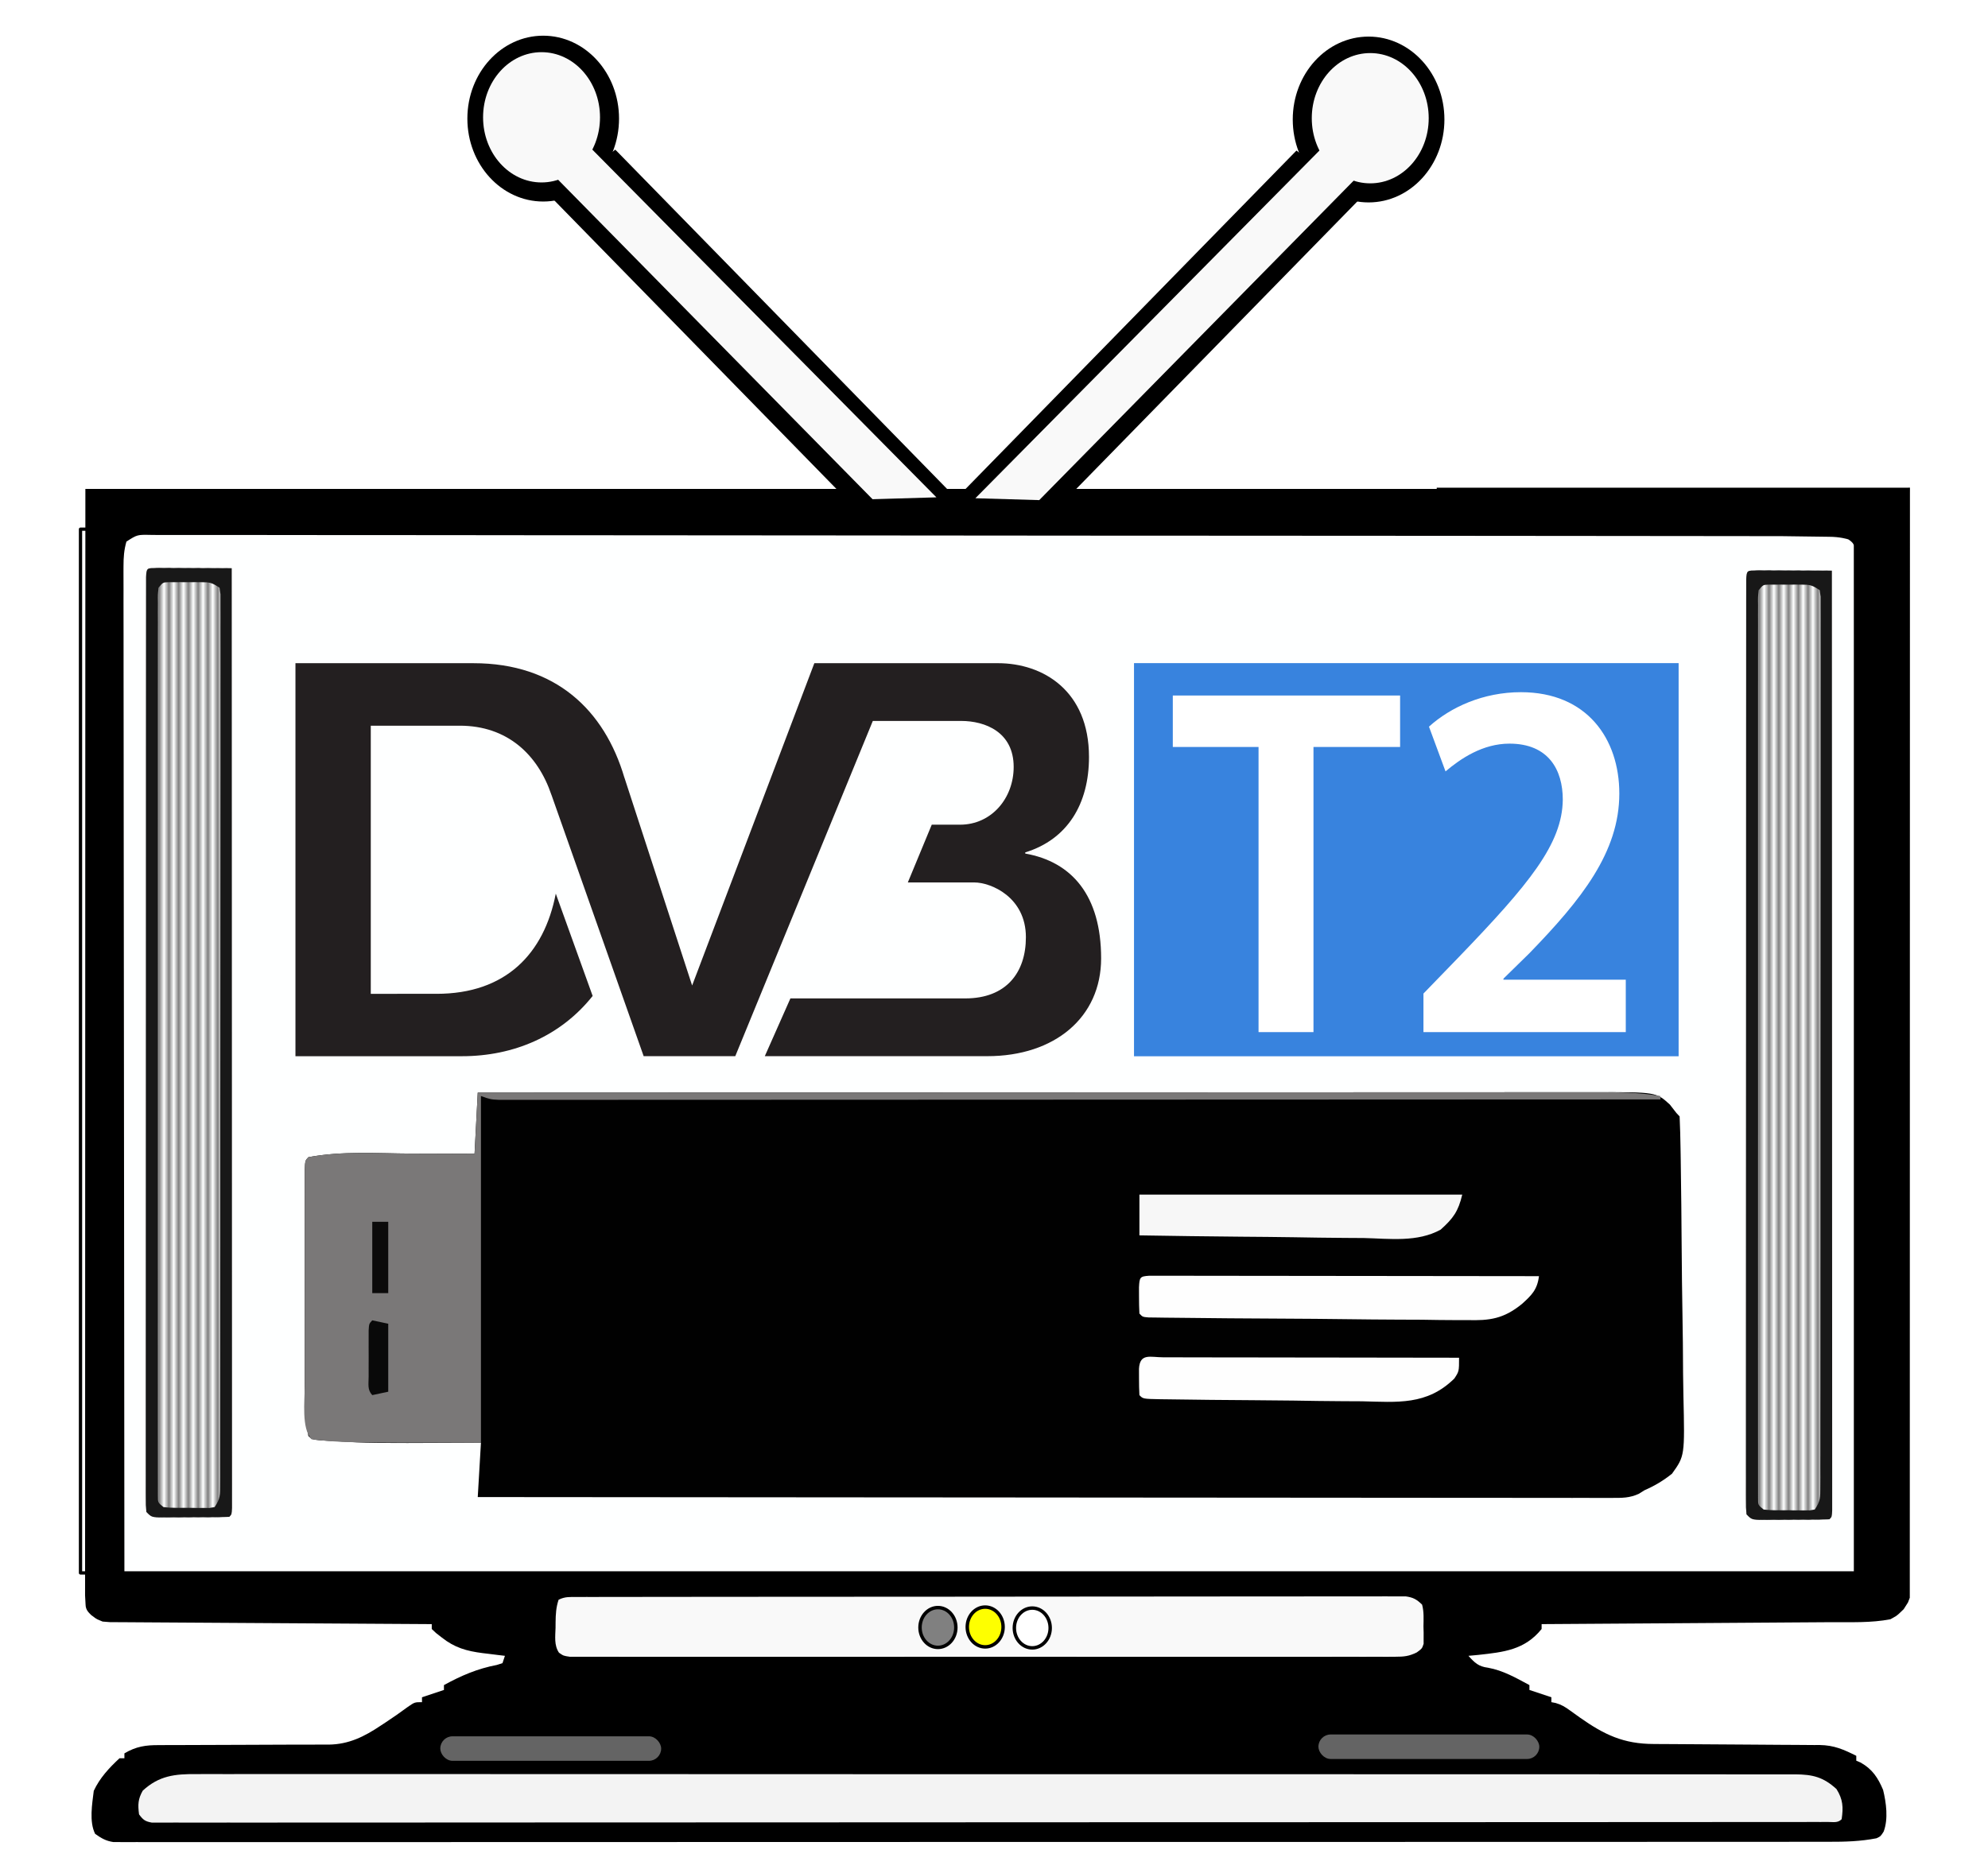 <?xml version="1.0" encoding="UTF-8" standalone="no"?>
<svg
   version="1.1"
   width="815"
   height="768"
   id="svg434"
   sodipodi:docname="status.svg"
   inkscape:version="1.3 (0e150ed6c4, 2023-07-21)"
   xmlns:inkscape="http://www.inkscape.org/namespaces/inkscape"
   xmlns:sodipodi="http://sodipodi.sourceforge.net/DTD/sodipodi-0.dtd"
   xmlns:xlink="http://www.w3.org/1999/xlink"
   xmlns="http://www.w3.org/2000/svg"
   xmlns:svg="http://www.w3.org/2000/svg">
  <defs
     id="defs438">
    <pattern
       inkscape:collect="always"
       xlink:href="#Strips2_1"
       preserveAspectRatio="xMidYMid"
       id="pattern74"
       patternTransform="matrix(2,0,0,2,720.235,233.886)"
       x="0"
       y="0" />
    <pattern
       inkscape:collect="always"
       xlink:href="#Strips2_1"
       preserveAspectRatio="xMidYMid"
       id="pattern73"
       patternTransform="matrix(2,0,0,2,64.235,232.886)" />
    <pattern
       inkscape:collect="always"
       patternUnits="userSpaceOnUse"
       width="1.5"
       height="1"
       patternTransform="translate(0,0) scale(2,2)"
       preserveAspectRatio="xMidYMid"
       id="Strips2_1"
       style="fill:#808080"
       inkscape:stockid="Stripes 12 (2:1)"
       inkscape:isstock="true"
       inkscape:label="Stripes 12 (2:1)">
      <rect
         style="stroke:none"
         x="0"
         y="-0.5"
         width="1"
         height="2"
         id="rect197" />
    </pattern>
    <clipPath
       clipPathUnits="userSpaceOnUse"
       id="clipPath5">
      <rect
         style="fill:#000000;stroke:#000000;stroke-width:0;stroke-linejoin:bevel;paint-order:stroke markers fill;stop-color:#000000"
         id="rect5-4"
         width="20"
         height="200"
         x="530"
         y="595" />
    </clipPath>
    <linearGradient
       id="swatch46">
      <stop
         style="stop-color:#ffffff;stop-opacity:1;"
         offset="0"
         id="stop46" />
    </linearGradient>
  </defs>
  <sodipodi:namedview
     id="namedview436"
     pagecolor="#646464"
     bordercolor="#000000"
     borderopacity="0.25"
     inkscape:showpageshadow="2"
     inkscape:pageopacity="0.0"
     inkscape:pagecheckerboard="0"
     inkscape:deskcolor="#d1d1d1"
     showgrid="false"
     inkscape:zoom="0.5"
     inkscape:cx="299"
     inkscape:cy="543"
     inkscape:window-width="944"
     inkscape:window-height="865"
     inkscape:window-x="1290"
     inkscape:window-y="60"
     inkscape:window-maximized="0"
     inkscape:current-layer="svg434" />
  <path
     id="path372-4-9"
     d="m 593.238,191.029 v 0.501 H 308.644 229.08 28.13 c -0.019,53.413 -0.04,106.826 -0.05,160.239 -0.002,10.99 -0.004,21.981 -0.006,32.971 v 4.26 c -0.004,22.587 -0.013,45.175 -0.022,67.762 -0.01,23.246 -0.016,46.491 -0.018,69.737 -9.28e-4,14.329 -0.004,28.658 -0.012,42.987 -0.006,9.911 -0.008,19.822 -0.008,29.733 7.68e-4,5.715 0.002,11.431 -0.002,17.146 -0.005,5.309 -0.01,10.618 -0.008,15.927 9.38e-4,1.922 9.38e-4,3.844 0.002,5.766 -0.004,2.673 -0.008,5.347 -0.006,8.02 l 0.205,3.682 c -0.009,2.476 1.692,3.647 2.369,4.398 2.439,1.776 1.301,0.966 2.623,1.775 l 2.132,0.88 3.074,0.24 c 2.055,0.009 4.109,0.017 6.164,0.031 3.775,0.028 7.551,0.053 11.326,0.072 4.015,0.021 8.03,0.046 12.045,0.072 7.579,0.051 15.157,0.096 22.736,0.139 8.698,0.049 17.399,0.103 26.097,0.158 17.987,0.115 35.974,0.223 53.961,0.327 l 2.244,0.014 v 2.004 l 1.793,1.659 2.415,1.847 c 5.325,4.156 10.357,5.558 17.07,6.398 l 2.056,0.239 c 1.379,0.17 2.757,0.339 4.136,0.509 l 3.132,0.368 -1.02,3.005 -2.347,0.74 c -8.161,1.528 -14.87,4.368 -22.134,8.277 v 2.004 l -9.18,3.005 v 2.004 c -3.06,0 -3.06,3e-5 -5.929,1.941 -3.098,2.259 -6.252,4.414 -9.475,6.498 l -1.873,1.203 c -6.865,4.521 -13.346,7.698 -21.75,7.793 l -2.309,-0.02 c -1.712,0.011 -3.426,0.022 -5.138,0.031 -2.771,-0.005 -5.541,-0.01 -8.312,0.004 -6.942,0.046 -13.883,0.068 -20.825,0.08 -5.994,0.01 -11.988,0.024 -17.982,0.061 -2.822,0.019 -5.643,0.034 -8.465,0.029 -1.78,-0.003 -3.561,4e-5 -5.341,0.01 l -2.494,0.016 c -5.581,-0.045 -9.653,0.532 -14.552,3.391 v 2.004 h -2.04 c -4.336,3.948 -8.281,8.111 -10.774,13.399 -0.664,5.401 -1.972,12.656 0.574,17.657 2.575,1.811 4.509,2.919 7.658,3.381 h 2.761 l 3.208,0.022 3.512,-0.022 c 3.983,0.013 7.967,0.024 11.95,0.012 3.704,-0.012 7.407,-0.01 11.111,-0.004 6.492,0.011 12.984,0.014 19.477,0.006 9.731,-0.014 19.46,-0.017 29.191,-0.01 17.376,0.012 34.753,0.012 52.128,0 15.288,-0.011 30.575,-0.019 45.862,-0.018 l 3.066,0.002 c 4.107,3.4e-4 8.213,-4e-4 12.32,0 38.549,0.004 77.099,-0.006 115.648,-0.027 34.323,-0.018 68.646,-0.027 102.969,-0.022 2.205,3.7e-4 4.41,0.002 6.614,0.002 h 3.303 c 5.489,8.9e-4 10.977,9.3e-4 16.466,0.002 l 3.283,0.002 c 28.726,0.004 57.451,-9.1e-4 86.176,-0.01 3.09,-9.2e-4 6.18,-9.2e-4 9.27,-0.002 2.05,-6.2e-4 4.1,-9.1e-4 6.15,-0.002 14.277,-0.004 28.555,-0.006 42.832,-0.004 18.494,0.002 36.987,-3.7e-4 55.481,-0.016 9.787,-0.007 19.575,-0.013 29.362,-0.007 6.582,0.004 13.162,9.2e-4 19.744,-0.007 3.757,-0.006 7.514,-0.012 11.27,-0.007 3.451,0.006 6.901,0.006 10.352,0 l 3.775,-0.01 c 6.795,0.026 13.289,-0.157 19.969,-1.438 1.766,-0.821 1.765,-0.82 3.016,-2.767 1.986,-5.186 1.08,-11.819 -0.231,-17.086 -2.144,-5.013 -4.536,-8.597 -9.435,-11.27 l -1.785,-0.751 v -2.004 c -5.319,-2.612 -9.266,-4.338 -15.321,-4.434 l -2.267,0.01 c -2.561,-0.027 -5.121,-0.052 -7.682,-0.057 -1.828,-0.003 -3.655,-0.011 -5.483,-0.025 -4.808,-0.045 -9.615,-0.079 -14.422,-0.1 -7.851,-0.033 -15.702,-0.089 -23.553,-0.151 -2.762,-0.022 -5.524,-0.041 -8.286,-0.053 -1.743,-0.007 -3.485,-0.015 -5.228,-0.025 l -2.439,-0.016 c -12.655,-0.017 -20.7,-3.81 -30.904,-10.865 l -2.146,-1.518 -2.05,-1.436 c -2.021,-1.442 -3.505,-2.328 -5.913,-3.017 l -1.813,-0.353 v -2.004 l -9.181,-3.005 v -2.004 c -5.625,-2.972 -11.001,-6.015 -17.341,-7.138 -3.933,-0.483 -5.526,-2.008 -8.16,-4.884 1.369,-0.119 2.737,-0.246 4.104,-0.376 10.61,-1.151 19.393,-1.997 26.497,-10.644 v -2.004 c 16.564,-0.103 33.128,-0.209 49.692,-0.323 8.059,-0.055 16.119,-0.111 24.178,-0.16 7.073,-0.043 14.145,-0.089 21.218,-0.139 3.744,-0.027 7.489,-0.054 11.233,-0.076 3.569,-0.02 7.139,-0.042 10.709,-0.069 l 3.985,-0.029 c 8.195,-0.039 16.778,0.34 24.854,-1.207 1.963,-1.157 2.154,-0.78 5.546,-4.132 l 1.785,-2.755 0.765,-1.941 0.064,-454.003 0.011,-2.037 -2.051,0.033 z m -537.754,19.379 3.399,0.039 c 3.837,-0.02 7.671,-0.033 11.507,-0.014 3.57,0.021 7.142,0.022 10.713,0.014 6.256,-0.016 12.511,-0.017 18.767,0 9.38,0.028 18.759,0.035 28.139,0.029 15.772,-0.011 31.545,-0.003 47.317,0.024 15.711,0.027 31.422,0.047 47.133,0.051 h 2.953 c 4.952,9.1e-4 9.904,0.003 14.856,0.004 35.102,0.005 70.205,0.032 105.306,0.074 34.147,0.042 68.293,0.072 102.439,0.084 l 3.188,0.002 c 8.467,0.003 16.935,0.005 25.402,0.007 36.574,0.012 73.147,0.035 109.721,0.061 6.879,0.005 13.758,0.009 20.636,0.014 20.777,0.013 41.554,0.027 62.331,0.053 8.6,0.011 17.2,0.022 25.8,0.027 7.178,0.004 14.358,0.007 21.537,0.02 3.623,0.006 7.243,0.015 10.866,0.016 3.325,-1e-5 6.652,9.3e-4 9.977,0.007 l 19.837,0.258 c 4.461,-0.005 7.713,0.944 8.035,1.065 0.206,0.078 0.83,0.557 1.205,0.875 0.298,0.252 1.117,0.978 1.106,1.703 l 0.012,52.092 v 52.846 105.69 105.69 105.69 H 44.451 L 44.26,426.765 c -0.039,-31.037 -0.081,-62.075 -0.098,-93.113 -0.002,-11.752 -0.006,-23.504 -0.028,-35.257 -0.02,-10.163 -0.034,-20.325 -0.032,-30.488 0.002,-5.233 0.007,-10.465 -0.006,-15.698 -0.015,-4.784 -0.029,-9.568 -0.022,-14.352 0.004,-1.736 0.006,-3.471 0.008,-5.207 -0.014,-2.406 -0.026,-4.812 -0.018,-7.218 l 0.01,-2.172 c -0.003,-3.64 0.209,-6.607 1.219,-10.102 4.53,-2.862 4.53,-2.861 10.191,-2.751 z"
     sodipodi:nodetypes="cccccsccssscccccccccccccscccccccccccccccccccccccscccccccccccccscccsccscsscccssccsccccccccccccccccsccccccccccccccccscccccccccccccccccccccccccccccscccccsscccccccccccccccccsc"
     style="fill:#ffffff;stroke-width:1.011" />
  <path
     id="path372-4"
     d="m 593.72,194.034 v 0.509 H 308.38 228.607 27.131 c -0.019,54.277 -0.04,108.554 -0.05,162.831 -0.002,11.168 -0.004,22.337 -0.006,33.505 v 4.328 c -0.004,22.953 -0.013,45.906 -0.022,68.858 -0.01,23.622 -0.016,47.243 -0.018,70.865 -9.38e-4,14.561 -0.004,29.122 -0.012,43.683 -0.006,10.071 -0.008,20.143 -0.008,30.214 7.71e-4,5.808 0.002,11.616 -0.002,17.423 -0.005,5.395 -0.01,10.79 -0.008,16.185 9.39e-4,1.953 9.39e-4,3.906 0.002,5.859 -0.004,2.717 -0.008,5.433 -0.006,8.15 l 0.206,3.741 c -0.009,2.516 1.696,3.706 2.375,4.47 2.446,1.805 1.304,0.981 2.63,1.804 l 2.138,0.894 3.083,0.243 c 2.06,0.009 4.12,0.018 6.18,0.032 3.785,0.028 7.571,0.054 11.356,0.074 4.026,0.021 8.051,0.047 12.077,0.074 7.599,0.051 15.197,0.098 22.796,0.141 8.721,0.05 17.444,0.105 26.165,0.161 18.034,0.117 36.068,0.227 54.102,0.332 l 2.25,0.014 v 2.036 l 1.798,1.686 2.421,1.877 c 5.339,4.223 10.384,5.648 17.115,6.502 l 2.061,0.243 c 1.382,0.173 2.765,0.345 4.147,0.517 l 3.14,0.374 -1.023,3.054 -2.353,0.752 c -8.182,1.553 -14.909,4.439 -22.192,8.41 v 2.036 l -9.205,3.054 v 2.036 c -3.068,0 -3.068,3e-5 -5.945,1.972 -3.106,2.296 -6.268,4.485 -9.5,6.603 l -1.878,1.223 c -6.883,4.594 -13.381,7.822 -21.807,7.919 l -2.315,-0.02 c -1.717,0.011 -3.435,0.022 -5.152,0.032 -2.778,-0.005 -5.555,-0.01 -8.334,0.004 -6.96,0.047 -13.92,0.069 -20.88,0.082 -6.01,0.011 -12.02,0.024 -18.029,0.062 -2.83,0.019 -5.658,0.034 -8.487,0.03 -1.785,-0.003 -3.571,4e-5 -5.355,0.01 l -2.501,0.016 c -5.595,-0.046 -9.679,0.54 -14.59,3.446 v 2.036 H 41.45 c -4.347,4.012 -8.303,8.242 -10.803,13.616 -0.666,5.489 -1.977,12.861 0.575,17.942 2.582,1.84 4.52,2.966 7.678,3.436 h 2.769 l 3.216,0.022 3.522,-0.022 c 3.993,0.013 7.988,0.025 11.981,0.012 3.714,-0.012 7.427,-0.01 11.14,-0.004 6.509,0.012 13.018,0.014 19.528,0.006 9.756,-0.014 19.511,-0.017 29.267,-0.01 17.421,0.013 34.844,0.012 52.265,0 15.328,-0.011 30.655,-0.019 45.983,-0.018 l 3.074,0.002 c 4.118,3.4e-4 8.235,-4.1e-4 12.353,0 38.65,0.004 77.301,-0.006 115.951,-0.028 34.413,-0.019 68.826,-0.027 103.239,-0.022 2.21,3.7e-4 4.421,0.002 6.632,0.002 h 3.312 c 5.503,9e-4 11.006,9.4e-4 16.509,0.002 l 3.292,0.002 c 28.801,0.004 57.601,-9.2e-4 86.402,-0.01 3.098,-9.3e-4 6.197,-9.3e-4 9.294,-0.002 2.056,-6.3e-4 4.111,-9.3e-4 6.166,-0.002 14.314,-0.004 28.63,-0.006 42.944,-0.004 18.543,0.002 37.084,-3.7e-4 55.627,-0.016 9.813,-0.007 19.627,-0.013 29.439,-0.007 6.599,0.004 13.196,9.3e-4 19.795,-0.007 3.766,-0.006 7.533,-0.012 11.3,-0.007 3.46,0.006 6.919,0.006 10.379,0 l 3.785,-0.01 c 6.813,0.026 13.324,-0.159 20.021,-1.461 1.771,-0.834 1.77,-0.834 3.024,-2.811 1.991,-5.27 1.083,-12.01 -0.232,-17.363 -2.15,-5.095 -4.548,-8.736 -9.46,-11.453 l -1.79,-0.764 v -2.036 c -5.333,-2.654 -9.29,-4.409 -15.361,-4.505 l -2.273,0.01 c -2.567,-0.028 -5.135,-0.053 -7.702,-0.058 -1.832,-0.003 -3.665,-0.011 -5.497,-0.026 -4.82,-0.045 -9.64,-0.08 -14.46,-0.101 -7.871,-0.034 -15.743,-0.09 -23.614,-0.153 -2.769,-0.022 -5.538,-0.042 -8.308,-0.054 -1.747,-0.007 -3.494,-0.015 -5.241,-0.026 l -2.445,-0.016 c -12.688,-0.018 -20.755,-3.872 -30.985,-11.041 l -2.151,-1.543 -2.055,-1.459 c -2.026,-1.465 -3.514,-2.366 -5.929,-3.066 l -1.818,-0.358 v -2.036 l -9.205,-3.054 v -2.036 c -5.64,-3.02 -11.03,-6.112 -17.386,-7.253 -3.944,-0.491 -5.541,-2.04 -8.182,-4.963 1.372,-0.121 2.744,-0.25 4.115,-0.382 10.638,-1.17 19.444,-2.029 26.567,-10.816 v -2.036 c 16.607,-0.104 33.215,-0.213 49.822,-0.328 8.08,-0.056 16.161,-0.113 24.242,-0.163 7.092,-0.044 14.182,-0.09 21.273,-0.141 3.754,-0.027 7.508,-0.055 11.262,-0.078 3.579,-0.021 7.158,-0.042 10.737,-0.07 l 3.995,-0.03 c 8.216,-0.039 16.822,0.346 24.919,-1.227 1.969,-1.176 2.159,-0.793 5.561,-4.199 l 1.79,-2.8 0.767,-1.972 0.064,-461.347 0.011,-2.07 -2.057,0.034 z m -539.163,19.692 3.408,0.04 c 3.847,-0.02 7.691,-0.033 11.538,-0.014 3.58,0.022 7.161,0.023 10.741,0.014 6.272,-0.016 12.544,-0.018 18.817,0 9.404,0.028 18.808,0.036 28.213,0.03 15.813,-0.011 31.627,-0.003 47.441,0.024 15.752,0.027 31.505,0.048 47.257,0.052 h 2.96 c 4.965,9.2e-4 9.93,0.003 14.895,0.004 35.194,0.005 70.389,0.032 105.582,0.075 34.236,0.043 68.472,0.073 102.708,0.086 l 3.196,0.002 c 8.489,0.003 16.979,0.005 25.468,0.007 36.67,0.013 73.339,0.036 110.009,0.062 6.897,0.005 13.794,0.009 20.69,0.014 20.831,0.013 41.663,0.028 62.494,0.054 8.623,0.011 17.245,0.023 25.868,0.028 7.197,0.004 14.396,0.007 21.593,0.02 3.632,0.006 7.262,0.015 10.894,0.016 3.334,-1e-5 6.669,9.4e-4 10.004,0.007 l 19.889,0.263 c 4.473,-0.005 7.734,0.959 8.056,1.082 0.206,0.079 0.832,0.566 1.208,0.889 0.298,0.256 1.12,0.994 1.109,1.731 l 0.011,52.935 V 324.846 432.245 539.644 647.044 H 43.495 L 43.303,433.582 c -0.04,-31.539 -0.082,-63.079 -0.098,-94.619 -0.002,-11.943 -0.006,-23.884 -0.028,-35.827 -0.02,-10.327 -0.034,-20.654 -0.032,-30.982 0.002,-5.317 0.007,-10.635 -0.006,-15.952 -0.015,-4.861 -0.029,-9.723 -0.022,-14.584 0.004,-1.764 0.006,-3.527 0.008,-5.291 -0.014,-2.445 -0.026,-4.89 -0.018,-7.335 l 0.01,-2.207 c -0.003,-3.699 0.209,-6.714 1.222,-10.266 4.542,-2.908 4.541,-2.907 10.217,-2.796 z"
     sodipodi:nodetypes="cccccsccssscccccccccccccscccccccccccccccccccccccscccccccccccccscccsccscsscccssccsccccccccccccccccsccccccccccccccccscccccccccccccccccccccccccccccscccccsscccccccccccccccccsc"
     style="fill:#ffffff;stroke-width:1.02" />
  <rect
     style="fill:#feffff;fill-opacity:1;stroke:#000000;stroke-width:1.337;stroke-linecap:butt;stroke-linejoin:round;stroke-dasharray:none;stroke-opacity:1"
     id="rect74"
     width="728"
     height="428"
     x="33"
     y="217" />
  <path
     id="path372"
     d="m 589,200 v 0.5 H 310 232 35 c -0.018,53.317 -0.04,106.634 -0.049,159.951 -0.002,10.971 -0.004,21.942 -0.006,32.912 v 4.252 c -0.004,22.547 -0.012,45.094 -0.021,67.641 -0.01,23.204 -0.015,46.407 -0.018,69.611 -0.001,14.304 -0.004,28.607 -0.012,42.91 -0.006,9.893 -0.008,19.787 -0.008,29.68 7.6e-4,5.705 0.002,11.41 -0.002,17.115 -0.005,5.299 -0.01,10.599 -0.008,15.898 0.001,1.919 0.001,3.837 0.002,5.756 -0.004,2.669 -0.008,5.337 -0.006,8.006 l 0.201,3.675 c -0.009,2.471 1.658,3.64 2.322,4.39 2.391,1.773 1.275,0.964 2.571,1.772 l 2.09,0.878 3.014,0.239 c 2.014,0.009 4.029,0.017 6.043,0.031 3.701,0.028 7.403,0.053 11.104,0.072 3.936,0.021 7.872,0.046 11.809,0.072 7.43,0.051 14.859,0.096 22.289,0.139 8.527,0.049 17.057,0.103 25.584,0.158 17.634,0.115 35.267,0.223 52.9,0.326 L 177,666 v 2 l 1.758,1.656 2.367,1.844 c 5.221,4.148 10.154,5.548 16.734,6.387 l 2.016,0.238 c 1.352,0.17 2.703,0.339 4.055,0.508 L 207,679 l -1,3 -2.301,0.738 C 195.699,684.264 189.121,687.098 182,691 v 2 l -9,3 v 2 c -3,0 -3,3e-5 -5.812,1.938 -3.037,2.255 -6.129,4.406 -9.289,6.486 l -1.836,1.201 c -6.73,4.513 -13.084,7.684 -21.322,7.779 l -2.264,-0.019 c -1.679,0.011 -3.359,0.022 -5.037,0.031 -2.716,-0.005 -5.432,-0.01 -8.148,0.004 -6.805,0.046 -13.61,0.068 -20.416,0.08 -5.876,0.01 -11.753,0.024 -17.629,0.061 -2.767,0.019 -5.532,0.034 -8.299,0.029 -1.745,-0.003 -3.491,3e-5 -5.236,0.01 l -2.445,0.016 C 59.795,715.571 55.802,716.146 51,719 v 2 h -2 c -4.251,3.941 -8.118,8.096 -10.562,13.375 -0.651,5.392 -1.933,12.633 0.562,17.625 2.524,1.808 4.42,2.913 7.508,3.375 h 2.707 l 3.145,0.021 3.443,-0.021 c 3.905,0.013 7.81,0.024 11.715,0.012 3.631,-0.012 7.262,-0.01 10.893,-0.004 6.365,0.012 12.729,0.014 19.094,0.006 9.539,-0.014 19.078,-0.016 28.617,-0.01 17.034,0.012 34.069,0.012 51.104,0 14.987,-0.011 29.974,-0.019 44.961,-0.018 l 3.006,0.002 c 4.026,3.3e-4 8.052,-4.1e-4 12.078,0 37.792,0.004 75.583,-0.007 113.375,-0.027 33.648,-0.018 67.297,-0.027 100.945,-0.021 2.161,3.5e-4 4.323,0.002 6.484,0.002 h 3.238 c 5.381,8.6e-4 10.761,0.001 16.143,0.002 l 3.219,0.002 c 28.161,0.004 56.321,-10e-4 84.482,-0.01 3.029,-9.2e-4 6.059,-10e-4 9.088,-0.002 2.01,-6e-4 4.019,-10e-4 6.029,-0.002 13.996,-0.004 27.994,-0.006 41.99,-0.004 18.131,0.002 36.26,-3.7e-4 54.391,-0.016 9.595,-0.008 19.191,-0.013 28.785,-0.008 6.452,0.004 12.903,9.5e-4 19.355,-0.008 3.683,-0.006 7.366,-0.012 11.049,-0.008 3.383,0.006 6.766,0.007 10.148,0 l 3.701,-0.01 c 6.661,0.026 13.028,-0.157 19.576,-1.436 1.731,-0.819 1.73,-0.819 2.957,-2.762 C 774.173,745.879 773.285,739.258 772,734 c -2.102,-5.005 -4.447,-8.581 -9.25,-11.25 L 761,722 v -2 c -5.214,-2.607 -9.084,-4.331 -15.02,-4.426 l -2.223,0.01 c -2.51,-0.027 -5.021,-0.052 -7.531,-0.057 -1.792,-0.003 -3.583,-0.011 -5.375,-0.025 -4.713,-0.044 -9.425,-0.079 -14.139,-0.1 -7.696,-0.033 -15.394,-0.089 -23.09,-0.15 -2.708,-0.022 -5.415,-0.041 -8.123,-0.053 -1.708,-0.007 -3.417,-0.015 -5.125,-0.025 l -2.391,-0.016 c -12.406,-0.018 -20.293,-3.803 -30.297,-10.846 l -2.104,-1.516 -2.01,-1.434 c -1.981,-1.439 -3.436,-2.324 -5.797,-3.012 L 636,698 v -2 l -9,-3 v -2 c -5.514,-2.967 -10.785,-6.004 -17,-7.125 -3.856,-0.482 -5.418,-2.004 -8,-4.875 1.342,-0.119 2.683,-0.246 4.023,-0.375 C 616.425,677.476 625.036,676.632 632,668 v -2 c 16.238,-0.103 32.477,-0.209 48.715,-0.322 7.901,-0.055 15.802,-0.111 23.703,-0.16 6.934,-0.043 13.867,-0.089 20.801,-0.139 3.67,-0.027 7.342,-0.054 11.012,-0.076 3.499,-0.02 6.999,-0.042 10.498,-0.068 l 3.906,-0.029 C 758.669,665.166 767.083,665.545 775,664 c 1.925,-1.155 2.111,-0.779 5.438,-4.125 l 1.75,-2.75 0.75,-1.938 L 783,202 783.011,199.967 781,200 Z m -527.184,19.344 3.332,0.039 c 3.761,-0.019 7.52,-0.033 11.281,-0.014 3.5,0.021 7.002,0.022 10.502,0.014 6.133,-0.016 12.266,-0.017 18.398,0 9.195,0.028 18.39,0.035 27.586,0.029 15.462,-0.011 30.925,-0.003 46.387,0.023 15.402,0.026 30.805,0.047 46.207,0.051 h 2.895 c 4.855,0.001 9.71,0.003 14.564,0.004 34.412,0.005 68.825,0.032 103.236,0.074 33.475,0.042 66.95,0.072 100.426,0.084 l 3.125,0.002 c 8.3,0.003 16.602,0.005 24.902,0.008 35.855,0.012 71.71,0.035 107.564,0.061 6.743,0.005 13.487,0.009 20.23,0.014 20.369,0.013 40.737,0.027 61.105,0.053 8.431,0.011 16.862,0.022 25.293,0.027 7.037,0.004 14.076,0.008 21.113,0.019 3.551,0.006 7.101,0.015 10.652,0.016 3.26,-1e-5 6.521,0.001 9.781,0.008 l 19.447,0.258 c 4.374,-0.005 7.562,0.942 7.877,1.063 0.202,0.077 0.814,0.556 1.181,0.874 0.292,0.252 1.095,0.976 1.085,1.7 L 760,275.75 V 328.5 434 539.5 645 H 51 L 50.812,435.312 c -0.039,-30.982 -0.08,-61.964 -0.096,-92.945 -0.002,-11.731 -0.006,-23.462 -0.027,-35.193 -0.019,-10.145 -0.033,-20.289 -0.031,-30.434 0.002,-5.223 0.007,-10.447 -0.006,-15.67 -0.015,-4.775 -0.028,-9.551 -0.021,-14.326 0.004,-1.733 0.006,-3.465 0.008,-5.197 -0.013,-2.402 -0.025,-4.803 -0.018,-7.205 l 0.01,-2.168 c -0.003,-3.633 0.205,-6.595 1.195,-10.084 4.441,-2.857 4.441,-2.856 9.99,-2.746 z"
     sodipodi:nodetypes="cccccsccssscccccccccccccscccccccccccccccccccccccscccccccccccccscccsccscsscccssccsccccccccccccccccsccccccccccccccccscccccccccccccccccccccccccccccscccccsscccccccccccccccccsc" />
  <rect
     style="fill:#646464;fill-opacity:1;stroke:none;stroke-width:1.492;stroke-linecap:butt;stroke-linejoin:round;stroke-dasharray:none;stroke-opacity:1"
     id="rect22-1-0"
     width="90.552"
     height="10.052"
     x="180.5"
     y="712"
     ry="5.026" />
  <path
     d="m 195.856,448.052 c 60.254,-0.032 120.507,-0.056 180.761,-0.071 7.112,-10e-4 14.224,-0.004 21.336,-0.006 2.124,-5.6e-4 2.124,-5.6e-4 4.291,-0.001 22.932,-0.006 45.863,-0.017 68.795,-0.03 23.527,-0.013 47.054,-0.021 70.58,-0.024 14.519,-10e-4 29.039,-0.008 43.558,-0.019 9.954,-0.007 19.908,-0.01 29.862,-0.008 5.744,9e-4 11.489,-4.8e-4 17.233,-0.008 5.261,-0.007 10.522,-0.007 15.782,-0.002 1.901,5.8e-4 3.803,-10e-4 5.704,-0.006 25.159,-0.054 25.159,-0.054 30.8,5.052 0.892,1.15 1.784,2.3 2.703,3.484 0.432,0.46 0.865,0.92 1.31,1.394 0.202,4.352 0.318,8.675 0.378,13.031 0.035,2.053 0.035,2.053 0.071,4.148 0.203,12.653 0.317,25.308 0.406,37.962 0.06,8.506 0.149,17.009 0.305,25.514 0.15,8.216 0.23,16.43 0.259,24.647 0.023,3.13 0.072,6.26 0.145,9.39 0.551,24.507 0.551,24.507 -4.688,31.827 -3.691,2.921 -7.048,4.929 -11.291,6.785 -0.774,0.485 -1.547,0.971 -2.345,1.471 -3.786,1.72 -6.814,1.662 -10.93,1.659 -2.487,0.008 -2.487,0.008 -5.025,0.017 -1.844,-0.008 -3.688,-0.016 -5.531,-0.025 -1.956,0.001 -3.912,0.004 -5.867,0.007 -5.382,0.006 -10.764,-0.006 -16.145,-0.019 -5.801,-0.013 -11.602,-0.008 -17.402,-0.006 -10.053,10e-4 -20.106,-0.007 -30.158,-0.023 -14.535,-0.022 -29.069,-0.03 -43.604,-0.033 -23.581,-0.006 -47.161,-0.025 -70.742,-0.051 -22.909,-0.026 -45.818,-0.045 -68.727,-0.057 -2.117,-10e-4 -2.117,-10e-4 -4.278,-0.002 -7.082,-0.004 -14.163,-0.007 -21.245,-0.011 -58.768,-0.026 -117.535,-0.075 -176.303,-0.138 0.432,-7.359 0.865,-14.717 1.31,-22.299 -4.391,0.024 -4.391,0.024 -8.871,0.049 -36.367,0.158 -36.367,0.158 -50.835,-0.659 -1.002,-0.055 -2.004,-0.109 -3.037,-0.166 -6.531,-0.429 -6.531,-0.429 -8.02,-2.012 -1.15,-6.816 -1.476,-13.393 -1.48,-20.308 -0.002,-1.005 -0.005,-2.01 -0.007,-3.046 -0.005,-3.289 -0.002,-6.577 0.002,-9.865 -8.9e-4,-2.295 -0.002,-4.59 -0.004,-6.885 -0.001,-4.791 8.5e-4,-9.582 0.007,-14.373 0.008,-6.154 0.002,-12.307 -0.005,-18.461 -0.005,-4.73 -0.002,-9.459 1.5e-4,-14.189 8.9e-4,-2.271 -1.9e-4,-4.541 -0.002,-6.812 -0.004,-3.159 0.001,-6.319 0.009,-9.478 0.001,-1.8 0.002,-3.599 0.002,-5.453 0.167,-4.017 0.167,-4.017 1.477,-5.411 13.744,-2.611 28.275,-1.548 42.179,-1.481 2.523,0.007 5.045,0.014 7.568,0.019 6.132,0.014 12.263,0.041 18.394,0.068 0.432,-8.278 0.865,-16.557 1.31,-25.086 z"
     fill="#010101"
     id="path374"
     style="stroke-width:1.351" />
  <path
     d="m 720.235,233.886 c 1.434,1.6e-4 2.867,0.006 4.301,0.016 1.13,0.002 1.13,0.002 2.283,0.004 2.415,0.006 4.83,0.018 7.245,0.031 1.633,0.005 3.267,0.01 4.9,0.014 4.012,0.011 8.025,0.028 12.037,0.049 0.023,49.412 0.041,98.824 0.051,148.236 10e-4,5.827 0.003,11.654 0.004,17.481 2.6e-4,1.16 5.3e-4,2.32 8e-4,3.515 0.004,18.81 0.012,37.621 0.021,56.431 0.009,19.286 0.015,38.572 0.017,57.858 10e-4,11.911 0.006,23.821 0.014,35.732 0.005,8.156 0.007,16.312 0.006,24.467 -6.4e-4,4.713 3.8e-4,9.426 0.006,14.139 0.005,4.307 0.005,8.614 0.002,12.922 -4.3e-4,1.565 8.7e-4,3.131 0.004,4.696 0.004,2.114 0.002,4.227 -0.002,6.341 5.7e-4,1.767 5.7e-4,1.767 10e-4,3.571 C 751,622 751,622 750,623 c -2.352,0.113 -4.674,0.164 -7.027,0.168 -0.704,0.003 -1.408,0.007 -2.134,0.01 -1.492,0.005 -2.984,0.007 -4.476,0.007 -2.287,0.002 -4.574,0.02 -6.861,0.039 -1.447,0.003 -2.895,0.005 -4.342,0.006 -0.687,0.007 -1.373,0.014 -2.08,0.022 -4.851,-0.023 -4.851,-0.023 -7.08,-2.252 -0.25,-2.722 -0.25,-2.722 -0.249,-6.272 -0.003,-0.654 -0.005,-1.307 -0.008,-1.981 -0.006,-2.212 0.002,-4.423 0.01,-6.635 -0.002,-1.593 -0.004,-3.186 -0.007,-4.78 -0.006,-4.395 -3.3e-4,-8.789 0.008,-13.184 0.007,-4.733 0.002,-9.466 -0.002,-14.198 -0.005,-9.278 6.1e-4,-18.556 0.01,-27.834 0.01,-10.793 0.01,-21.586 0.01,-32.379 -5.1e-4,-19.25 0.009,-38.5 0.023,-57.751 0.014,-18.701 0.021,-37.403 0.021,-56.104 -4e-5,-1.152 -8e-5,-2.304 -1.2e-4,-3.491 -4e-5,-1.15 -8e-5,-2.3 -1.3e-4,-3.484 -6.9e-4,-21.26 0.005,-42.52 0.014,-63.779 0.003,-7.533 0.004,-15.065 0.005,-22.598 6.8e-4,-9.172 0.005,-18.345 0.014,-27.517 0.005,-4.685 0.008,-9.369 0.006,-14.054 -10e-4,-4.281 0.002,-8.562 0.01,-12.844 0.002,-1.556 0.002,-3.112 2.3e-4,-4.667 -0.002,-2.101 0.002,-4.202 0.008,-6.302 7e-4,-1.171 10e-4,-2.342 0.002,-3.549 0.188,-3.851 0.418,-3.572 4.361,-3.71 z"
     fill="#555556"
     id="path380"
     style="fill:url(#pattern74);fill-opacity:1" />
  <path
     d="m 64.235,232.886 c 1.434,1.6e-4 2.867,0.006 4.301,0.016 1.13,0.002 1.13,0.002 2.283,0.004 2.415,0.006 4.83,0.018 7.245,0.031 1.633,0.005 3.267,0.01 4.9,0.014 4.012,0.011 8.025,0.028 12.037,0.049 0.023,49.412 0.041,98.824 0.051,148.236 10e-4,5.827 0.003,11.654 0.004,17.481 2.6e-4,1.16 5.3e-4,2.32 8e-4,3.515 0.004,18.81 0.012,37.621 0.021,56.431 0.009,19.286 0.015,38.572 0.017,57.858 0.001,11.911 0.006,23.821 0.014,35.732 0.005,8.156 0.007,16.312 0.006,24.467 -6.4e-4,4.713 3.8e-4,9.426 0.006,14.139 0.005,4.307 0.005,8.614 0.002,12.922 -4.3e-4,1.565 8.7e-4,3.131 0.004,4.696 0.004,2.114 0.002,4.227 -0.002,6.341 5.7e-4,1.767 5.7e-4,1.767 0.001,3.571 C 95,621 95,621 94,622 c -2.352,0.113 -4.674,0.164 -7.027,0.168 -0.704,0.003 -1.408,0.007 -2.134,0.01 -1.492,0.005 -2.984,0.007 -4.476,0.007 -2.287,0.002 -4.574,0.02 -6.861,0.039 -1.447,0.003 -2.895,0.005 -4.342,0.006 -0.687,0.007 -1.373,0.014 -2.08,0.022 C 62.229,622.229 62.229,622.229 60,620 c -0.25,-2.722 -0.25,-2.722 -0.249,-6.272 -0.003,-0.654 -0.005,-1.307 -0.008,-1.981 -0.006,-2.212 0.002,-4.423 0.01,-6.635 -0.002,-1.593 -0.004,-3.186 -0.007,-4.78 -0.006,-4.395 -3.24e-4,-8.789 0.008,-13.184 0.007,-4.733 0.002,-9.466 -0.002,-14.198 -0.005,-9.278 6.11e-4,-18.556 0.01,-27.834 0.01,-10.793 0.01,-21.586 0.01,-32.379 -5.01e-4,-19.25 0.009,-38.5 0.023,-57.751 0.014,-18.701 0.021,-37.403 0.021,-56.104 -4e-5,-1.152 -8e-5,-2.304 -1.21e-4,-3.491 -4e-5,-1.15 -8.1e-5,-2.3 -1.22e-4,-3.484 -6.89e-4,-21.26 0.005,-42.52 0.014,-63.779 0.003,-7.533 0.004,-15.065 0.004,-22.598 6.81e-4,-9.172 0.005,-18.345 0.014,-27.517 0.005,-4.685 0.008,-9.369 0.006,-14.054 -0.001,-4.281 0.002,-8.562 0.01,-12.844 0.002,-1.556 0.002,-3.112 2.32e-4,-4.667 -0.002,-2.101 0.002,-4.202 0.008,-6.302 7.04e-4,-1.171 0.001,-2.342 0.002,-3.549 0.188,-3.851 0.418,-3.572 4.361,-3.71 z"
     fill="#555556"
     id="path382"
     style="fill:url(#pattern73);fill-opacity:1" />
  <path
     d="m 80.509,727.499 c 1.147,-0.006 2.294,-0.011 3.476,-0.017 3.18,-0.011 6.359,-0.005 9.54,0.01 3.461,0.011 6.922,-0.001 10.383,-0.01 6.065,-0.013 12.129,-0.011 18.193,7.8e-4 9.018,0.017 18.036,0.012 27.054,0.002 16.105,-0.017 32.21,-0.012 48.315,0.003 14.093,0.013 28.185,0.018 42.278,0.016 0.934,-1.6e-4 1.869,-3.3e-4 2.831,-4.9e-4 3.793,-6.6e-4 7.585,-10e-4 11.378,-0.002 35.585,-0.007 71.17,0.008 106.756,0.035 31.627,0.023 63.255,0.029 94.882,0.018 8.1,-0.003 16.199,-0.005 24.299,-0.008 1.496,-4.5e-4 1.496,-4.5e-4 3.022,-9e-4 26.416,-0.008 52.832,-0.001 79.248,0.01 2.842,10e-4 5.683,0.002 8.525,0.003 1.885,7.6e-4 3.77,0.002 5.655,0.002 14.086,0.006 28.173,0.004 42.259,-2.3e-4 16.012,-0.005 32.025,7.2e-4 48.037,0.021 8.966,0.011 17.932,0.014 26.898,0.005 5.984,-0.005 11.968,4.5e-4 17.951,0.015 3.413,0.008 6.825,0.011 10.238,10e-4 3.672,-0.008 7.344,0.002 11.016,0.017 1.065,-0.007 2.13,-0.013 3.227,-0.02 7.143,0.057 11.489,1.08 16.906,6.026 2.669,4.239 2.847,7.478 2.125,12.375 -1.611,1.611 -3.341,1.126 -5.571,1.128 -0.996,0.003 -1.993,0.006 -3.019,0.009 -1.11,-0.002 -2.22,-0.004 -3.363,-0.005 -1.758,0.003 -1.758,0.003 -3.551,0.006 -3.282,0.005 -6.565,0.005 -9.847,0.003 -3.56,-7.3e-4 -7.12,0.004 -10.68,0.009 -7.074,0.008 -14.147,0.01 -21.221,0.01 -8.467,9.2e-4 -16.934,0.008 -25.402,0.014 -20.468,0.016 -40.936,0.022 -61.403,0.027 -9.676,0.002 -19.352,0.006 -29.028,0.01 -33.1,0.013 -66.2,0.024 -99.301,0.027 -2.079,2.2e-4 -4.158,4.4e-4 -6.237,6.6e-4 -2.084,2.2e-4 -4.168,4.4e-4 -6.252,6.6e-4 -4.181,4.5e-4 -8.363,8.9e-4 -12.544,10e-4 -1.037,1.1e-4 -2.073,2.2e-4 -3.142,3.4e-4 -33.633,0.004 -67.265,0.019 -100.898,0.043 -35.53,0.025 -71.06,0.038 -106.591,0.04 -3.897,1.7e-4 -7.794,3.8e-4 -11.69,6.3e-4 -1.439,8e-5 -1.439,8e-5 -2.908,1.7e-4 -15.473,10e-4 -30.945,0.012 -46.418,0.027 -15.538,0.014 -31.077,0.018 -46.615,0.01 -9.242,-0.004 -18.484,-5.4e-4 -27.726,0.015 -6.164,0.01 -12.328,0.009 -18.493,-10e-4 -3.518,-0.005 -7.036,-0.006 -10.555,0.007 -3.78,0.011 -7.56,0.004 -11.341,-0.008 -1.105,0.008 -2.21,0.015 -3.349,0.023 -1.001,-0.007 -2.003,-0.014 -3.034,-0.021 -1.298,3.6e-4 -1.298,3.6e-4 -2.622,7.4e-4 C 59.487,746.913 58.605,746.209 57,744 c -0.51,-3.936 -0.447,-6.199 1.5,-9.688 6.671,-6.171 13.173,-6.894 22.009,-6.813 z"
     fill="#f3f3f3"
     id="path384" />
  <path
     d="m 236.67,654.869 c 1.214,-0.004 2.427,-0.008 3.678,-0.012 1.359,7.8e-4 2.718,0.002 4.077,0.003 1.434,-0.003 2.869,-0.006 4.303,-0.009 3.956,-0.008 7.911,-0.01 11.867,-0.011 4.26,-0.002 8.521,-0.009 12.781,-0.016 9.322,-0.014 18.644,-0.02 27.966,-0.024 5.817,-0.003 11.634,-0.007 17.451,-0.011 16.095,-0.012 32.19,-0.022 48.284,-0.026 1.031,-2.2e-4 2.061,-4.4e-4 3.123,-6.6e-4 1.033,-2.2e-4 2.066,-4.4e-4 3.131,-6.6e-4 2.094,-4.5e-4 4.187,-8.9e-4 6.281,-0.001 1.558,-3.4e-4 1.558,-3.4e-4 3.147,-6.8e-4 16.836,-0.004 33.672,-0.021 50.508,-0.045 17.271,-0.024 34.542,-0.036 51.814,-0.037 9.703,-9.1e-4 19.406,-0.007 29.109,-0.025 8.261,-0.015 16.521,-0.021 24.782,-0.012 4.217,0.004 8.434,0.003 12.651,-0.011 3.858,-0.013 7.715,-0.012 11.573,5.9e-4 1.398,0.002 2.797,-0.001 4.195,-0.01 1.896,-0.011 3.791,-0.002 5.687,0.008 1.055,-5.9e-4 2.109,-10e-4 3.196,-0.002 3.107,0.426 4.482,1.217 6.726,3.374 0.809,2.952 0.603,5.95 0.562,9 0.024,0.82 0.048,1.64 0.072,2.484 -0.002,0.789 -0.004,1.578 -0.006,2.391 0.001,1.079 0.001,1.079 0.002,2.18 C 583,676 583,676 580.837,677.598 c -3.234,1.598 -5.272,1.778 -8.863,1.78 -1.825,0.012 -1.825,0.012 -3.687,0.024 -1.347,-0.006 -2.694,-0.013 -4.041,-0.02 -1.433,0.003 -2.867,0.008 -4.3,0.014 -3.939,0.013 -7.878,0.006 -11.818,-0.003 -4.248,-0.007 -8.496,0.004 -12.744,0.012 -8.322,0.013 -16.643,0.011 -24.965,0.002 -6.761,-0.007 -13.522,-0.008 -20.283,-0.004 -1.442,6.9e-4 -1.442,6.9e-4 -2.914,10e-4 -1.953,9.6e-4 -3.906,0.002 -5.859,0.003 -18.321,0.009 -36.642,-10e-4 -54.963,-0.017 -15.731,-0.013 -31.462,-0.011 -47.193,0.003 -18.258,0.016 -36.515,0.022 -54.773,0.013 -1.945,-9.6e-4 -3.891,-0.002 -5.836,-0.003 -0.957,-4.7e-4 -1.915,-9.3e-4 -2.901,-0.001 -6.756,-0.003 -13.513,0.002 -20.269,0.009 -8.228,0.008 -16.457,0.006 -24.685,-0.01 -4.201,-0.008 -8.402,-0.011 -12.602,-10e-4 -3.842,0.009 -7.683,0.004 -11.524,-0.012 -1.394,-0.003 -2.787,-0.002 -4.181,0.006 -1.887,0.009 -3.773,-0.002 -5.66,-0.014 -1.05,-4.8e-4 -2.1,-9.7e-4 -3.183,-0.001 C 231,679 231,679 229.16,677.721 227.104,674.671 227.655,671.046 227.75,667.5 c 0.005,-0.772 0.01,-1.544 0.016,-2.34 0.046,-3.289 0.189,-6.023 1.234,-9.16 2.665,-1.333 4.684,-1.128 7.67,-1.131 z"
     fill="#f9f9f9"
     id="path388" />
  <ellipse
     style="fill:#ffffff;fill-opacity:1;stroke:#000000;stroke-width:1.413;stroke-dasharray:none;stroke-opacity:1"
     id="path22-3"
     cx="423.187"
     cy="667.577"
     rx="7.347"
     ry="8.162" />
  <ellipse
     style="fill:#808080;fill-opacity:1;stroke:#000000;stroke-width:1.413;stroke-dasharray:none;stroke-opacity:1"
     id="path22-6"
     cx="384.512"
     cy="667.379"
     rx="7.347"
     ry="8.162" />
  <path
     d="m 195.856,448.052 c 60.254,-0.032 120.507,-0.056 180.761,-0.071 7.112,-10e-4 14.224,-0.004 21.336,-0.006 2.124,-5.6e-4 2.124,-5.6e-4 4.291,-0.001 22.932,-0.006 45.863,-0.017 68.795,-0.03 23.527,-0.013 47.054,-0.021 70.58,-0.024 14.519,-10e-4 29.039,-0.008 43.558,-0.019 9.954,-0.007 19.908,-0.01 29.862,-0.008 5.744,9e-4 11.489,-4.8e-4 17.233,-0.008 5.261,-0.007 10.522,-0.007 15.782,-0.002 1.901,5.8e-4 3.803,-10e-4 5.704,-0.006 9.097,-0.02 17.957,0.039 26.951,1.568 0,0.46 0,0.92 0,1.394 -61.033,0.032 -122.066,0.056 -183.099,0.071 -7.199,0.001 -14.399,0.004 -21.598,0.006 -1.433,3.6e-4 -2.867,7.3e-4 -4.343,10e-4 -23.233,0.006 -46.465,0.017 -69.698,0.03 -23.824,0.013 -47.649,0.021 -71.473,0.024 -14.711,10e-4 -29.421,0.008 -44.132,0.019 -10.076,0.007 -20.153,0.01 -30.229,0.008 -5.821,-8.9e-4 -11.641,5.2e-4 -17.462,0.008 -5.323,0.007 -10.645,0.007 -15.968,0.002 -1.931,-6e-4 -3.863,10e-4 -5.794,0.006 -2.614,0.006 -5.229,0.001 -7.843,-0.002 -1.455,5.2e-4 -2.911,0.001 -4.41,0.001 -3.564,-0.173 -3.564,-0.173 -7.495,-1.566 0,46.911 0,93.822 0,142.154 -56.785,0 -56.785,0 -69.452,-1.394 -4.201,-4.467 -2.787,-15.79 -2.79,-21.702 -0.002,-1.005 -0.005,-2.01 -0.007,-3.046 -0.005,-3.289 -0.002,-6.577 0.002,-9.865 -8.9e-4,-2.295 -0.002,-4.59 -0.004,-6.885 -0.001,-4.791 8.5e-4,-9.582 0.007,-14.373 0.008,-6.154 0.002,-12.307 -0.005,-18.461 -0.005,-4.73 -0.002,-9.459 1.5e-4,-14.189 8.9e-4,-2.271 -1.9e-4,-4.541 -0.002,-6.812 -0.004,-3.159 0.001,-6.319 0.009,-9.478 0.001,-1.8 0.002,-3.599 0.002,-5.453 0.167,-4.017 0.167,-4.017 1.477,-5.411 13.744,-2.611 28.275,-1.548 42.179,-1.481 2.523,0.007 5.045,0.014 7.568,0.019 6.132,0.014 12.263,0.041 18.394,0.068 0.432,-8.278 0.865,-16.557 1.31,-25.086 z"
     fill="#7a7878"
     id="path390"
     style="stroke-width:1.351" />
  <path
     d="m 627.75,292.562 c 1.267,0.004 1.267,0.004 2.56,0.008 9.618,0.232 16.343,4.662 23.503,10.867 6.667,7.81 9.718,16.47 9.562,26.625 0.012,0.764 0.023,1.528 0.035,2.314 C 663.328,348.318 649.464,363.074 639,374 c -3.3,3.088 -6.756,5.977 -10.246,8.848 -0.723,0.607 -1.446,1.214 -2.191,1.84 -0.659,0.54 -1.317,1.08 -1.996,1.637 -1.781,1.905 -2.035,3.171 -2.566,5.676 1.267,-0.005 2.534,-0.011 3.84,-0.016 4.683,-0.018 9.367,-0.03 14.05,-0.039 2.03,-0.005 4.061,-0.012 6.091,-0.021 2.912,-0.012 5.823,-0.018 8.735,-0.022 1.37,-0.008 1.37,-0.008 2.768,-0.016 2.173,-1.9e-4 4.345,0.051 6.517,0.113 1,1 1,1 1.098,4.816 -0.007,1.582 -0.019,3.164 -0.035,4.746 -0.005,0.806 -0.009,1.613 -0.014,2.443 -0.012,1.998 -0.03,3.996 -0.049,5.994 -9.631,0.023 -19.262,0.041 -28.893,0.052 -4.472,0.005 -8.943,0.012 -13.415,0.024 -4.312,0.011 -8.624,0.017 -12.935,0.019 -1.649,0.002 -3.297,0.005 -4.946,0.011 -2.301,0.007 -4.602,0.008 -6.904,0.008 -1.969,0.003 -1.969,0.003 -3.977,0.007 C 591,410 591,410 590,409 c -0.525,-5.053 -0.684,-9.547 1.5,-14.188 4.464,-5.022 9.145,-9.692 14.25,-14.062 13.016,-11.281 32.877,-29.277 34.418,-47.766 0.053,-6.093 0.06,-11.695 -4.418,-16.297 -5.465,-3.353 -10.312,-4.016 -16.625,-3.562 -0.705,0.046 -1.411,0.091 -2.137,0.138 -5.57,0.469 -9.29,1.824 -13.988,4.737 -0.66,0 -1.32,0 -2,0 0,0.66 0,1.32 0,2 -2.352,-0.172 -2.352,-0.172 -5,-1 -1.398,-2.328 -1.398,-2.328 -2.375,-5.25 -0.338,-0.954 -0.675,-1.908 -1.023,-2.891 -0.643,-3.058 -0.502,-4.89 0.398,-7.859 1.312,-1.812 1.312,-1.812 3,-3 1.32,0 2.64,0 4,0 0,-0.66 0,-1.32 0,-2 9.276,-3.364 17.827,-5.481 27.75,-5.438 z"
     fill="#f9fbfe"
     id="path392" />
  <path
     d="m 720.235,233.886 c 1.434,1.6e-4 2.867,0.006 4.301,0.016 1.13,0.002 1.13,0.002 2.283,0.004 2.415,0.006 4.83,0.018 7.245,0.031 1.633,0.005 3.267,0.01 4.9,0.014 4.012,0.011 8.025,0.028 12.037,0.049 0.023,49.412 0.041,98.824 0.051,148.236 10e-4,5.827 0.003,11.654 0.004,17.481 2.6e-4,1.16 5.3e-4,2.32 8e-4,3.515 0.004,18.81 0.012,37.621 0.021,56.431 0.009,19.286 0.015,38.572 0.017,57.858 10e-4,11.911 0.006,23.821 0.014,35.732 0.005,8.156 0.007,16.312 0.006,24.467 -6.4e-4,4.713 3.8e-4,9.426 0.006,14.139 0.005,4.307 0.005,8.614 0.002,12.922 -4.3e-4,1.565 8.7e-4,3.131 0.004,4.696 0.004,2.114 0.002,4.227 -0.002,6.341 5.7e-4,1.767 5.7e-4,1.767 10e-4,3.571 C 751,622 751,622 750,623 c -2.352,0.113 -4.674,0.164 -7.027,0.168 -0.704,0.003 -1.408,0.007 -2.134,0.01 -1.492,0.005 -2.984,0.007 -4.476,0.007 -2.287,0.002 -4.574,0.02 -6.861,0.039 -1.447,0.003 -2.895,0.005 -4.342,0.006 -0.687,0.007 -1.373,0.014 -2.08,0.022 -4.851,-0.023 -4.851,-0.023 -7.08,-2.252 -0.25,-2.722 -0.25,-2.722 -0.249,-6.272 -0.003,-0.654 -0.005,-1.307 -0.008,-1.981 -0.006,-2.212 0.002,-4.423 0.01,-6.635 -0.002,-1.593 -0.004,-3.186 -0.007,-4.78 -0.006,-4.395 -3.3e-4,-8.789 0.008,-13.184 0.007,-4.733 0.002,-9.466 -0.002,-14.198 -0.005,-9.278 6.1e-4,-18.556 0.01,-27.834 0.01,-10.793 0.01,-21.586 0.01,-32.379 -5.1e-4,-19.25 0.009,-38.5 0.023,-57.751 0.014,-18.701 0.021,-37.403 0.021,-56.104 -4e-5,-1.152 -8e-5,-2.304 -1.2e-4,-3.491 -4e-5,-1.15 -8e-5,-2.3 -1.3e-4,-3.484 -6.9e-4,-21.26 0.005,-42.52 0.014,-63.779 0.003,-7.533 0.004,-15.065 0.005,-22.598 6.8e-4,-9.172 0.005,-18.345 0.014,-27.517 0.005,-4.685 0.008,-9.369 0.006,-14.054 -10e-4,-4.281 0.002,-8.562 0.01,-12.844 0.002,-1.556 0.002,-3.112 2.3e-4,-4.667 -0.002,-2.101 0.002,-4.202 0.008,-6.302 7e-4,-1.171 10e-4,-2.342 0.002,-3.549 0.188,-3.851 0.418,-3.572 4.361,-3.71 z M 721,242 c -0.305,2.779 -0.305,2.779 -0.252,6.097 -0.005,1.309 -0.01,2.618 -0.016,3.967 0.004,1.467 0.009,2.933 0.013,4.4 -0.002,1.547 -0.005,3.094 -0.009,4.641 -0.008,4.267 -0.004,8.534 0.002,12.802 0.005,4.596 -0.002,9.192 -0.008,13.787 -0.009,9.01 -0.007,18.019 -10e-4,27.028 0.005,7.319 0.005,14.639 0.003,21.958 -3.1e-4,1.04 -6.1e-4,2.08 -9.3e-4,3.151 -6.4e-4,2.112 -10e-4,4.225 -0.002,6.337 -0.006,19.828 8.7e-4,39.656 0.012,59.484 0.009,17.03 0.007,34.06 -0.002,51.09 -0.011,19.755 -0.015,39.509 -0.009,59.264 6.4e-4,2.105 10e-4,4.209 0.002,6.314 3.1e-4,1.036 6.2e-4,2.071 9.3e-4,3.138 0.002,7.314 -10e-4,14.629 -0.006,21.943 -0.006,8.908 -0.004,17.816 0.007,26.724 0.005,4.549 0.007,9.098 7e-4,13.647 -0.006,4.159 -0.003,8.317 0.008,12.476 0.002,1.51 10e-4,3.02 -0.004,4.53 -0.006,2.041 10e-4,4.083 0.009,6.124 3.2e-4,1.137 6.5e-4,2.275 9.8e-4,3.446 -0.019,2.806 -0.019,2.806 2.251,4.651 3.481,0.45 6.994,0.324 10.5,0.312 0.976,0.016 1.952,0.032 2.957,0.049 0.932,6.4e-4 1.864,10e-4 2.824,0.002 0.857,0.003 1.713,0.006 2.596,0.009 0.701,-0.123 1.401,-0.246 2.123,-0.372 2.361,-3.542 2.251,-5.007 2.254,-9.204 0.006,-1.308 0.012,-2.615 0.018,-3.962 -0.004,-1.46 -0.007,-2.919 -0.011,-4.379 0.003,-1.544 0.007,-3.088 0.012,-4.632 0.01,-4.254 0.008,-8.507 0.004,-12.761 -0.002,-4.583 0.007,-9.166 0.014,-13.749 0.013,-8.982 0.015,-17.964 0.012,-26.946 -0.002,-7.297 -4e-5,-14.594 0.004,-21.89 6e-4,-1.037 10e-4,-2.074 0.002,-3.142 10e-4,-2.106 0.002,-4.213 0.004,-6.319 0.011,-19.768 0.009,-39.536 0.003,-59.305 -0.005,-18.105 0.006,-36.209 0.025,-54.314 0.019,-18.571 0.028,-37.141 0.024,-55.712 -0.002,-10.434 6.2e-4,-20.868 0.015,-31.301 0.012,-8.881 0.013,-17.761 10e-4,-26.642 -0.006,-4.535 -0.007,-9.07 0.005,-13.605 0.011,-4.146 0.008,-8.291 -0.006,-12.437 -0.003,-1.505 -2e-4,-3.011 0.008,-4.516 0.01,-2.035 -4e-5,-4.07 -0.011,-6.105 6e-5,-1.134 1.1e-4,-2.267 1.7e-4,-3.436 -0.124,-0.872 -0.247,-1.744 -0.375,-2.643 -3.165,-2.11 -3.974,-2.256 -7.598,-2.266 -0.884,-0.003 -1.767,-0.005 -2.678,-0.008 -0.92,0.008 -1.839,0.015 -2.787,0.023 -0.924,-0.008 -1.847,-0.015 -2.799,-0.023 -0.882,0.003 -1.765,0.005 -2.674,0.008 -1.212,0.003 -1.212,0.003 -2.449,0.007 C 722.772,239.821 722.772,239.821 721,242 Z"
     fill="#181818"
     id="path394" />
  <path
     d="m 64.235,232.886 c 1.434,1.6e-4 2.867,0.006 4.301,0.016 1.13,0.002 1.13,0.002 2.283,0.004 2.415,0.006 4.83,0.018 7.245,0.031 1.633,0.005 3.267,0.01 4.9,0.014 4.012,0.011 8.025,0.028 12.037,0.049 0.023,49.412 0.041,98.824 0.051,148.236 10e-4,5.827 0.003,11.654 0.004,17.481 2.6e-4,1.16 5.3e-4,2.32 8e-4,3.515 0.004,18.81 0.012,37.621 0.021,56.431 0.009,19.286 0.015,38.572 0.017,57.858 0.001,11.911 0.006,23.821 0.014,35.732 0.005,8.156 0.007,16.312 0.006,24.467 -6.4e-4,4.713 3.8e-4,9.426 0.006,14.139 0.005,4.307 0.005,8.614 0.002,12.922 -4.3e-4,1.565 8.7e-4,3.131 0.004,4.696 0.004,2.114 0.002,4.227 -0.002,6.341 5.7e-4,1.767 5.7e-4,1.767 0.001,3.571 C 95,621 95,621 94,622 c -2.352,0.113 -4.674,0.164 -7.027,0.168 -0.704,0.003 -1.408,0.007 -2.134,0.01 -1.492,0.005 -2.984,0.007 -4.476,0.007 -2.287,0.002 -4.574,0.02 -6.861,0.039 -1.447,0.003 -2.895,0.005 -4.342,0.006 -0.687,0.007 -1.373,0.014 -2.08,0.022 C 62.229,622.229 62.229,622.229 60,620 c -0.25,-2.722 -0.25,-2.722 -0.249,-6.272 -0.003,-0.654 -0.005,-1.307 -0.008,-1.981 -0.006,-2.212 0.002,-4.423 0.01,-6.635 -0.002,-1.593 -0.004,-3.186 -0.007,-4.78 -0.006,-4.395 -3.24e-4,-8.789 0.008,-13.184 0.007,-4.733 0.002,-9.466 -0.002,-14.198 -0.005,-9.278 6.11e-4,-18.556 0.01,-27.834 0.01,-10.793 0.01,-21.586 0.01,-32.379 -5.01e-4,-19.25 0.009,-38.5 0.023,-57.751 0.014,-18.701 0.021,-37.403 0.021,-56.104 -4e-5,-1.152 -8e-5,-2.304 -1.21e-4,-3.491 -4e-5,-1.15 -8.1e-5,-2.3 -1.22e-4,-3.484 -6.89e-4,-21.26 0.005,-42.52 0.014,-63.779 0.003,-7.533 0.004,-15.065 0.004,-22.598 6.81e-4,-9.172 0.005,-18.345 0.014,-27.517 0.005,-4.685 0.008,-9.369 0.006,-14.054 -0.001,-4.281 0.002,-8.562 0.01,-12.844 0.002,-1.556 0.002,-3.112 2.32e-4,-4.667 -0.002,-2.101 0.002,-4.202 0.008,-6.302 7.04e-4,-1.171 0.001,-2.342 0.002,-3.549 0.188,-3.851 0.418,-3.572 4.361,-3.71 z M 65,241 c -0.305,2.779 -0.305,2.779 -0.252,6.097 -0.005,1.309 -0.01,2.618 -0.016,3.967 0.004,1.467 0.009,2.933 0.014,4.4 -0.002,1.547 -0.005,3.094 -0.009,4.641 -0.008,4.267 -0.004,8.534 0.002,12.802 0.004,4.596 -0.003,9.192 -0.008,13.787 -0.009,9.01 -0.007,18.019 -0.001,27.028 0.004,7.319 0.005,14.639 0.003,21.958 -3.06e-4,1.04 -6.12e-4,2.08 -9.28e-4,3.151 -6.4e-4,2.112 -0.001,4.225 -0.002,6.337 -0.006,19.828 8.64e-4,39.656 0.012,59.484 0.009,17.03 0.007,34.06 -0.002,51.09 -0.011,19.755 -0.015,39.509 -0.009,59.264 6.37e-4,2.105 0.001,4.209 0.002,6.314 3.09e-4,1.036 6.18e-4,2.071 9.35e-4,3.138 0.002,7.314 -0.001,14.629 -0.006,21.943 -0.006,8.908 -0.004,17.816 0.007,26.724 0.005,4.549 0.007,9.098 7.02e-4,13.647 -0.006,4.159 -0.003,8.317 0.008,12.476 0.002,1.51 0.001,3.02 -0.004,4.53 -0.006,2.041 0.001,4.083 0.009,6.124 3.24e-4,1.137 6.49e-4,2.275 9.84e-4,3.446 -0.019,2.806 -0.019,2.806 2.251,4.651 3.481,0.45 6.994,0.324 10.5,0.312 0.976,0.016 1.952,0.032 2.957,0.049 0.932,6.4e-4 1.864,10e-4 2.824,0.002 0.857,0.003 1.713,0.006 2.596,0.009 C 86.578,618.249 87.278,618.127 88,618 c 2.361,-3.542 2.251,-5.007 2.254,-9.204 0.006,-1.308 0.012,-2.615 0.018,-3.962 -0.004,-1.46 -0.007,-2.919 -0.011,-4.379 0.003,-1.544 0.007,-3.088 0.012,-4.632 0.01,-4.254 0.008,-8.507 0.004,-12.761 -0.003,-4.583 0.006,-9.166 0.014,-13.749 0.013,-8.982 0.015,-17.964 0.012,-26.946 -0.002,-7.297 -4e-5,-14.594 0.004,-21.89 5.95e-4,-1.037 0.001,-2.074 0.002,-3.142 0.001,-2.106 0.002,-4.213 0.004,-6.319 0.011,-19.768 0.009,-39.536 0.003,-59.305 -0.005,-18.105 0.006,-36.209 0.025,-54.314 0.019,-18.571 0.028,-37.141 0.024,-55.712 -0.002,-10.434 6.2e-4,-20.868 0.015,-31.301 0.012,-8.881 0.013,-17.761 0.001,-26.642 -0.006,-4.535 -0.007,-9.07 0.005,-13.605 0.011,-4.146 0.008,-8.291 -0.006,-12.437 -0.003,-1.505 -2.02e-4,-3.011 0.008,-4.516 0.01,-2.035 -3.8e-5,-4.07 -0.011,-6.105 5.5e-5,-1.134 1.1e-4,-2.267 1.67e-4,-3.436 C 90.251,242.771 90.127,241.899 90,241 c -3.165,-2.11 -3.974,-2.256 -7.598,-2.266 -0.884,-0.003 -1.767,-0.005 -2.678,-0.008 -0.92,0.008 -1.839,0.015 -2.787,0.023 -0.924,-0.008 -1.847,-0.015 -2.799,-0.023 -0.882,0.003 -1.765,0.005 -2.674,0.008 -1.212,0.003 -1.212,0.003 -2.449,0.007 C 66.772,238.821 66.772,238.821 65,241 Z"
     fill="#181818"
     id="path396" />
  <path
     d="m 471.122,523.139 c 1.197,10e-4 2.394,0.002 3.627,0.004 1.369,-10e-4 2.738,-0.004 4.149,-0.006 1.515,0.006 3.029,0.01 4.59,0.015 1.585,-2e-4 3.17,-4.1e-4 4.803,-6.2e-4 4.359,8.1e-4 8.718,0.008 13.076,0.018 4.551,0.008 9.101,0.01 13.652,0.011 8.623,0.004 17.246,0.016 25.869,0.03 9.815,0.016 19.629,0.023 29.444,0.03 20.194,0.015 40.389,0.039 60.583,0.07 -0.688,5.567 -3.048,7.858 -7.003,11.417 -7.505,6.096 -13.231,6.857 -22.471,6.595 -2.166,0.006 -2.166,0.006 -4.376,0.011 -4.732,-6.6e-4 -9.459,-0.08 -14.19,-0.162 -3.298,-0.017 -6.596,-0.03 -9.894,-0.038 -6.888,-0.028 -13.775,-0.089 -20.662,-0.182 -8.849,-0.12 -17.697,-0.183 -26.546,-0.226 -14.605,-0.07 -29.211,-0.171 -43.815,-0.357 -1.359,-0.013 -2.719,-0.025 -4.119,-0.038 -1.229,-0.018 -2.458,-0.036 -3.724,-0.055 -1.074,-0.013 -2.147,-0.026 -3.254,-0.04 -2.437,-0.203 -2.437,-0.203 -3.748,-1.596 -0.129,-2.319 -0.17,-4.645 -0.164,-6.968 -0.004,-1.265 -0.007,-2.53 -0.011,-3.833 0.225,-4.06 0.37,-4.459 4.183,-4.701 z"
     fill="#fefefe"
     id="path400"
     style="stroke-width:1.351" />
  <path
     d="m 467.113,489.862 c 43.676,0 87.352,0 132.352,0 -1.632,6.942 -3.764,9.788 -8.845,14.364 -9.553,5.294 -20.993,3.691 -31.496,3.449 -2.657,-0.021 -5.313,-0.037 -7.97,-0.048 -6.962,-0.042 -13.921,-0.152 -20.881,-0.275 -7.115,-0.114 -14.231,-0.165 -21.346,-0.221 -13.939,-0.119 -27.876,-0.309 -41.813,-0.544 0,-5.519 0,-11.038 0,-16.724 z"
     fill="#f7f7f7"
     id="path402"
     style="stroke-width:1.351" />
  <path
     d="m 476.819,556.585 c 1.208,0.006 2.417,0.01 3.662,0.015 1.898,-2.9e-4 1.898,-2.9e-4 3.835,-6.1e-4 4.205,9.7e-4 8.409,0.013 12.614,0.023 2.907,0.002 5.813,0.004 8.72,0.006 7.667,0.006 15.334,0.019 23.002,0.034 7.817,0.014 15.634,0.021 23.451,0.028 15.351,0.015 30.701,0.039 46.051,0.068 0,5.575 0,5.575 -1.926,8.518 -11.299,11.124 -23.446,9.662 -37.924,9.344 -2.593,-0.017 -5.186,-0.03 -7.779,-0.038 -6.789,-0.034 -13.575,-0.137 -20.363,-0.253 -5.564,-0.084 -11.128,-0.121 -16.692,-0.155 -11.467,-0.07 -22.935,-0.171 -34.401,-0.357 -1.065,-0.013 -2.131,-0.025 -3.228,-0.038 -7.267,-0.136 -7.267,-0.136 -8.729,-1.691 -0.129,-2.319 -0.17,-4.645 -0.164,-6.968 -0.004,-1.265 -0.007,-2.53 -0.011,-3.833 0.364,-6.561 4.698,-4.694 9.88,-4.703 z"
     fill="#fefefe"
     id="path404"
     style="stroke-width:1.351" />
  <path
     d="m 152.613,541.428 c 2.162,0.46 4.324,0.92 6.552,1.394 0,9.198 0,18.396 0,27.873 -2.162,0.46 -4.324,0.92 -6.552,1.394 -2.083,-2.215 -1.481,-4.514 -1.484,-7.578 -0.001,-1.247 -0.004,-2.494 -0.005,-3.778 0.008,-1.967 0.008,-1.967 0.015,-3.974 -0.005,-1.311 -0.011,-2.623 -0.015,-3.974 0.001,-1.247 0.004,-2.494 0.005,-3.778 0.002,-1.727 0.002,-1.727 0.004,-3.49 0.17,-2.695 0.17,-2.695 1.481,-4.088 z"
     fill="#090909"
     id="path416"
     style="stroke-width:1.351" />
  <path
     d="m 152.613,501.012 c 2.162,0 4.324,0 6.552,0 0,9.658 0,19.316 0,29.267 -2.162,0 -4.324,0 -6.552,0 0,-9.658 0,-19.316 0,-29.267 z"
     fill="#0b0a0a"
     id="path418"
     style="stroke-width:1.351" />
  <path
     id="path503"
     style="fill:#3883de;fill-opacity:1;stroke-width:2.54"
     d="M 464.899,271.926 V 433.139 H 688.168 V 271.926 Z" />
  <path
     fill="#231f20"
     d="m 420.311,350.022 v -0.484 c 17.294,-5.315 26.133,-19.837 26.133,-39.137 0,-27.092 -18.768,-38.449 -37.33,-38.449 h -75.182 l 0.01,0.01 -0.096,-0.008 -50.101,132.165 -27.754,-85.239 h -0.017 C 247.818,291.235 227.783,271.957 194.13,271.957 h -73.008 v 161.16 h 68.262 c 21.257,0 40.511,-8.286 53.579,-24.709 l -15.115,-41.958 c -4.792,24.709 -20.56,41.083 -48.836,41.083 H 152.005 V 297.585 h 36.504 c 19.472,0 31.974,11.849 37.554,28.365 h 0.01 l 37.806,107.159 h 37.551 l 56.392,-137.475 h 36.178 c 9.932,0 21.564,4.578 21.564,18.862 0,12.816 -9.062,23.682 -21.997,23.682 h -11.587 l -9.807,23.682 h 27.23 c 6.881,0 21.173,6.04 21.173,22.462 0,14.474 -8.015,25.096 -24.874,25.096 h -71.668 l -10.496,23.685 h 91.224 c 27.656,0 46.652,-15.939 46.652,-40.107 0,-25.826 -12.067,-39.618 -31.105,-42.982"
     id="path505"
     style="stroke-width:2.54" />
  <path
     fill="#ffffff"
     d="m 623.519,283.843 c -15.459,0 -28.84,6.126 -37.698,14.133 l 6.785,18.351 c 6.221,-5.272 15.264,-11.387 26.2,-11.387 16.026,0 21.874,10.748 21.874,22.984 -0.192,18.137 -13.763,34.58 -42.61,64.528 l -14.512,14.974 v 15.818 h 82.947 v -21.511 h -50.152 v -0.422 l 10.554,-10.336 c 21.492,-22.14 36.949,-41.547 36.949,-65.587 0,-22.355 -13.196,-41.545 -40.345,-41.545 z m -142.716,1.37 v 21.092 h 35.15 v 116.933 h 22.52 V 306.306 h 35.512 v -21.092 z"
     id="path507"
     style="stroke-width:2.54" />
  <g
     inkscape:groupmode="layer"
     id="layer1"
     inkscape:label="Layer 1">
    <g
       id="g74"
       transform="matrix(1.043,0,0,1.087,-34.992,-18.693)">
      <g
         id="g21"
         transform="translate(181,4)">
        <ellipse
           style="fill:#000000;fill-opacity:1;stroke-width:2.194;stroke-dasharray:none"
           id="path4"
           cx="66.059"
           cy="57.941"
           rx="29.806"
           ry="31.28" />
        <path
           style="fill:#000000"
           d="M 69.65,88.035 184.908,201.172 228.042,200.818 94.399,69.65 Z"
           id="path18" />
        <ellipse
           style="fill:#f9f9f9;fill-opacity:1;stroke-width:2.153;stroke-dasharray:none"
           id="path20"
           cx="65.407"
           cy="57.452"
           rx="22.981"
           ry="24.572" />
        <path
           style="fill:#f9f9f9;fill-opacity:1;stroke-width:2.194;stroke-dasharray:none"
           d="M 67.529,76.721 195.515,201.525 220.617,200.818 79.55,63.993 Z"
           id="path21" />
      </g>
      <g
         id="g21-3"
         transform="matrix(-1,0,0,1,637.542,4.339)">
        <ellipse
           style="fill:#000000;fill-opacity:1;stroke-width:2.194;stroke-dasharray:none"
           id="path4-2"
           cx="66.059"
           cy="57.941"
           rx="29.806"
           ry="31.28" />
        <path
           style="fill:#000000"
           d="M 69.65,88.035 184.908,201.172 228.042,200.818 94.399,69.65 Z"
           id="path18-1" />
        <ellipse
           style="fill:#f9f9f9;fill-opacity:1;stroke-width:2.153;stroke-dasharray:none"
           id="path20-6"
           cx="65.407"
           cy="57.452"
           rx="22.981"
           ry="24.572" />
        <path
           style="fill:#f9f9f9;fill-opacity:1;stroke-width:2.194;stroke-dasharray:none"
           d="M 67.529,76.721 195.515,201.525 220.617,200.818 79.55,63.993 Z"
           id="path21-7" />
      </g>
    </g>
    <ellipse
       style="fill:#feff00;fill-opacity:1;stroke:#000000;stroke-width:1.413;stroke-dasharray:none;stroke-opacity:1"
       id="path22"
       cx="403.885"
       cy="667.171"
       rx="7.347"
       ry="8.162" />
  </g>
  <rect
     style="fill:#646464;fill-opacity:1;stroke:none;stroke-width:1.492;stroke-linecap:butt;stroke-linejoin:round;stroke-dasharray:none;stroke-opacity:1"
     id="rect22-1"
     width="90.552"
     height="10.052"
     x="540.5"
     y="711.25"
     ry="5.026" />
</svg>
